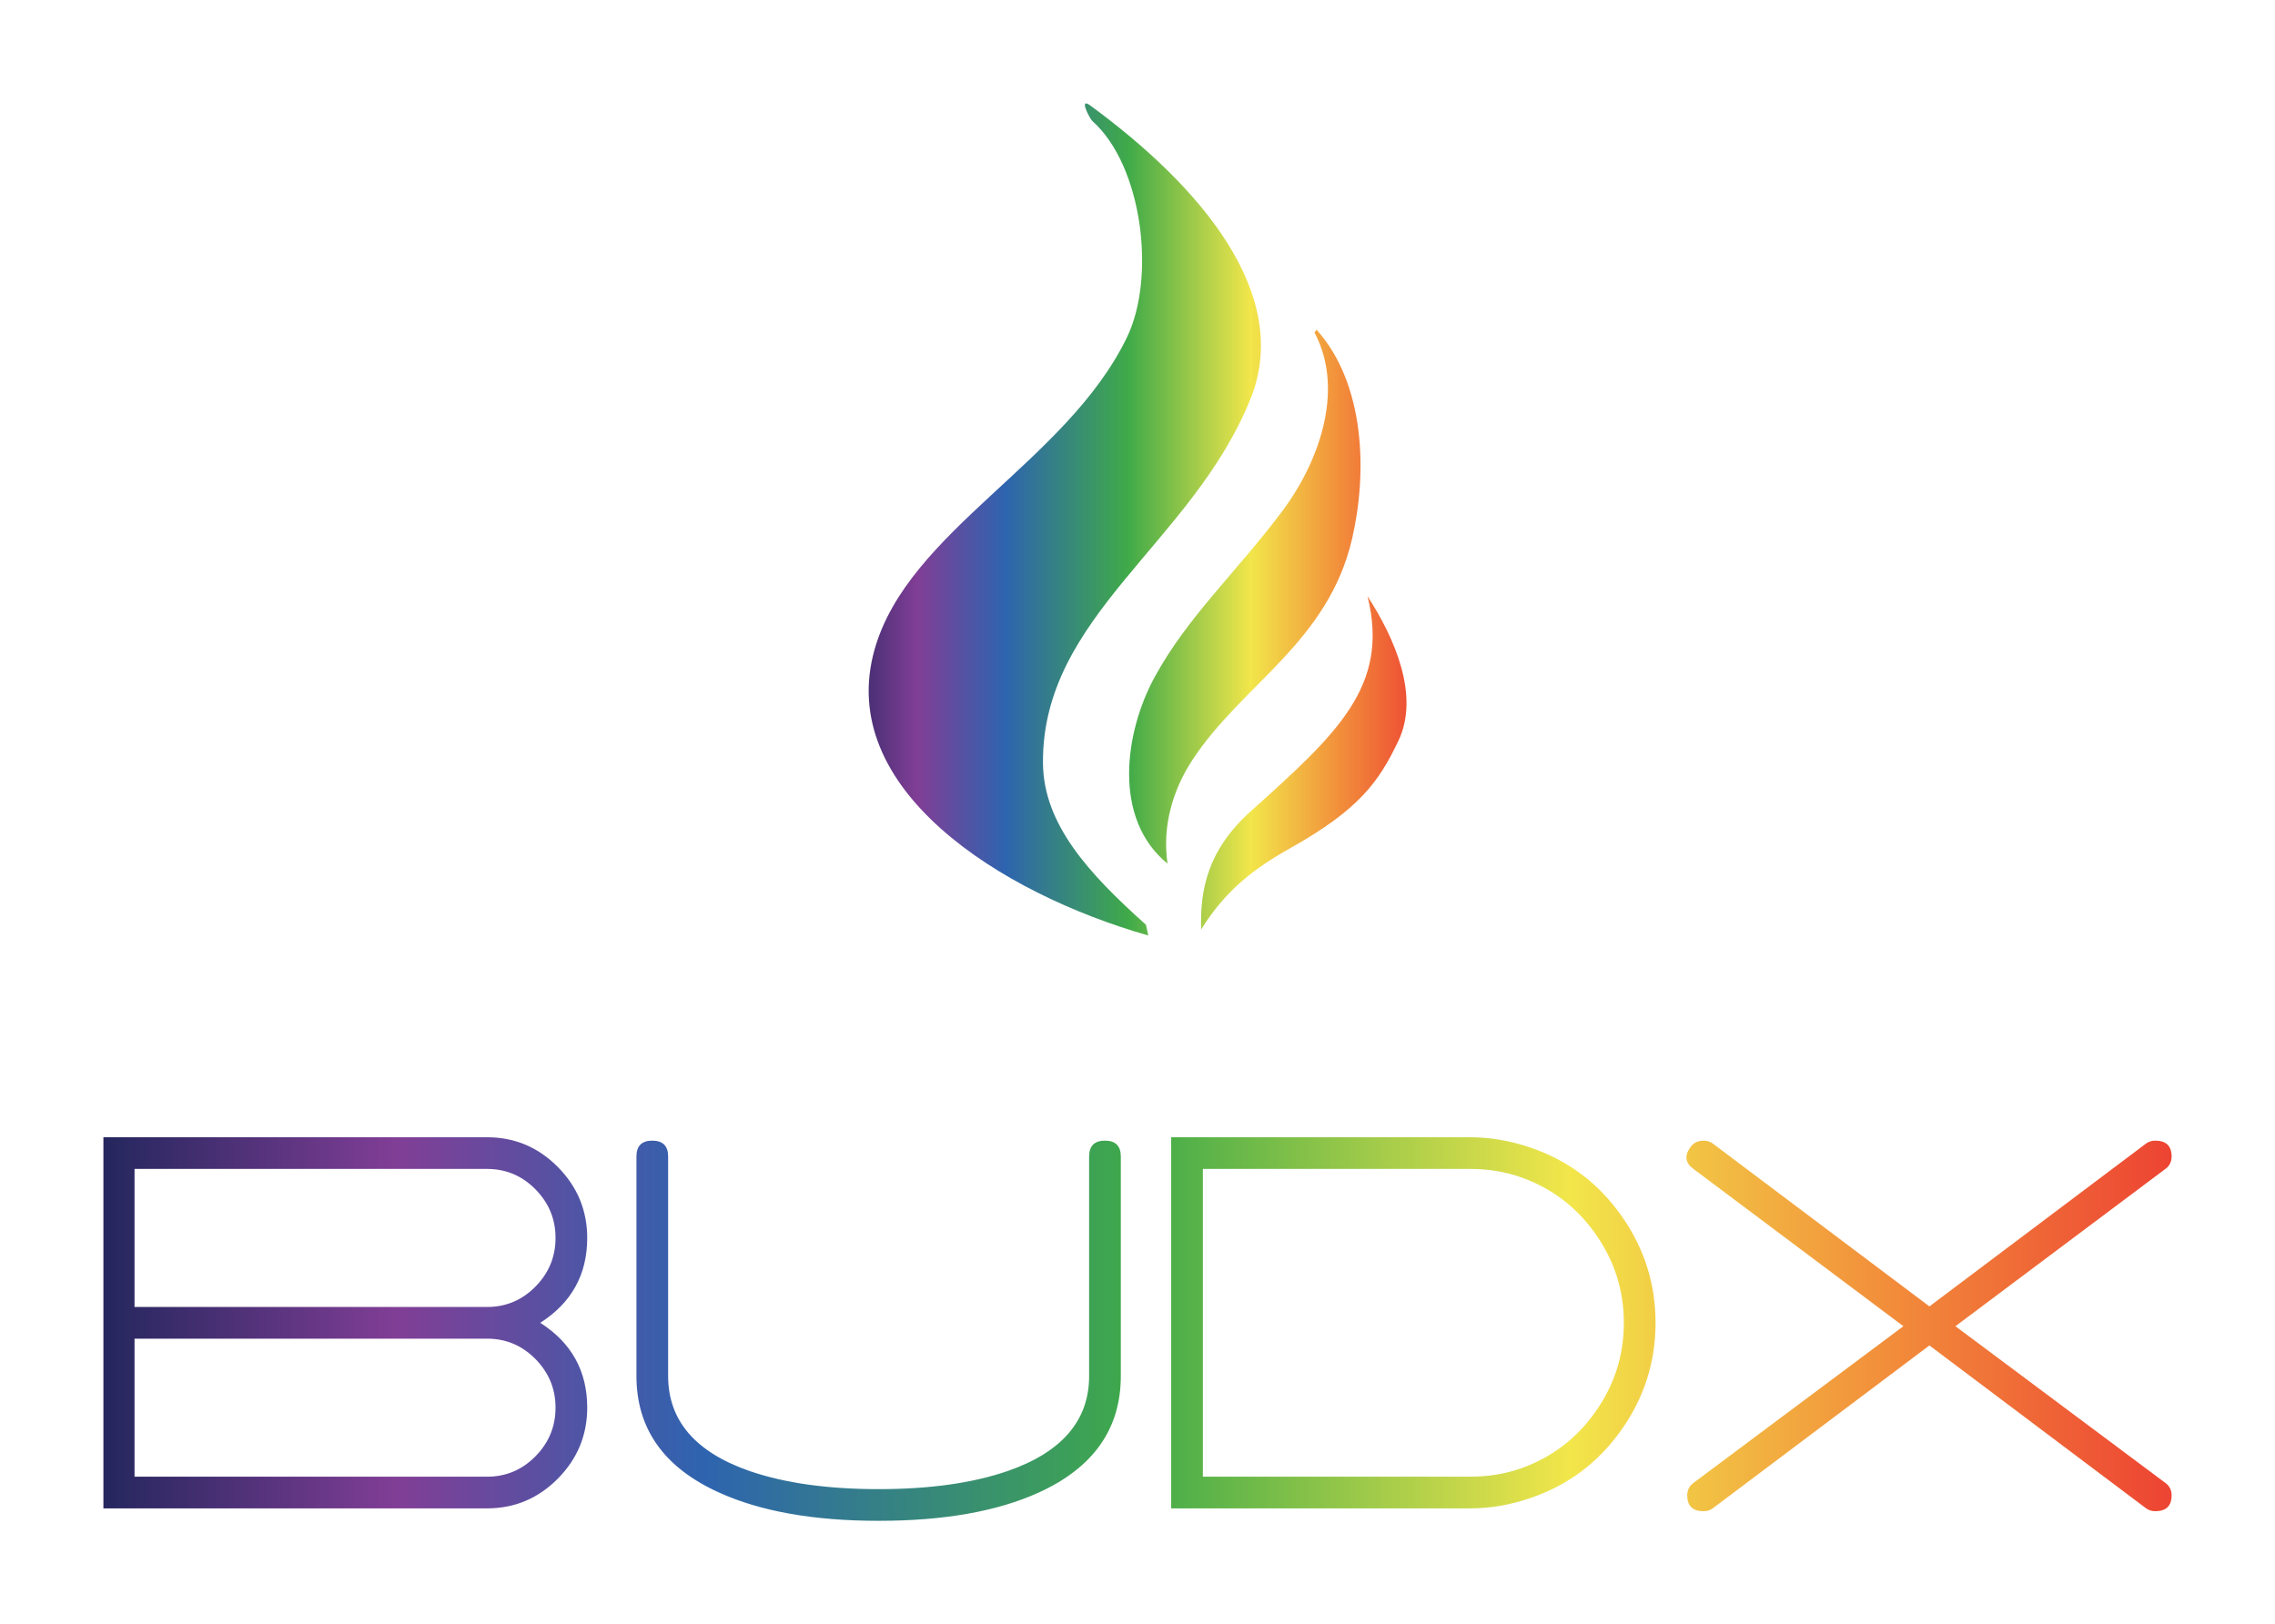 
        <svg xmlns="http://www.w3.org/2000/svg" xmlns:xlink="http://www.w3.org/1999/xlink" version="1.1" width="3300" 
        height="2356.498" viewBox="0 0 3300 2356.498">
			
			<g transform="scale(15) translate(10, 10)">
				<defs id="SvgjsDefs1111"><linearGradient id="SvgjsLinearGradient1116"><stop id="SvgjsStop1117" stop-color="#26275f" offset="0"></stop><stop id="SvgjsStop1118" stop-color="#813e96" offset="0.14"></stop><stop id="SvgjsStop1119" stop-color="#2e64af" offset="0.29"></stop><stop id="SvgjsStop1120" stop-color="#3faa49" offset="0.5"></stop><stop id="SvgjsStop1121" stop-color="#f2e64a" offset="0.71"></stop><stop id="SvgjsStop1122" stop-color="#f2903b" offset="0.86"></stop><stop id="SvgjsStop1123" stop-color="#ed4533" offset="1"></stop></linearGradient><linearGradient id="SvgjsLinearGradient1124"><stop id="SvgjsStop1125" stop-color="#26275f" offset="0"></stop><stop id="SvgjsStop1126" stop-color="#813e96" offset="0.14"></stop><stop id="SvgjsStop1127" stop-color="#2e64af" offset="0.29"></stop><stop id="SvgjsStop1128" stop-color="#3faa49" offset="0.5"></stop><stop id="SvgjsStop1129" stop-color="#f2e64a" offset="0.71"></stop><stop id="SvgjsStop1130" stop-color="#f2903b" offset="0.86"></stop><stop id="SvgjsStop1131" stop-color="#ed4533" offset="1"></stop></linearGradient></defs><g id="SvgjsG1112" featureKey="tOsHRK-0" transform="matrix(0.965,0,0,0.965,53.688,-6.078)" fill="url(#SvgjsLinearGradient1116)"><g xmlns="http://www.w3.org/2000/svg" fill="none" stroke="black" font-family="Times New Roman" font-size="16" transform="scale(1 -1)"><g transform="translate(0 -96)"><g><path d="M 21.633,34.925 C 24.973,46.855 40.837,53.71 46.922,66.223 C 49.866,72.279 48.49,83.461 43.464,87.939 C 43.197,88.178 42.09,90.326 43.217,89.521 C 54.416,81.327 63.521,70.509 59.309,60.068 C 53.464,45.577 38.409,38.34 38.519,23.585 C 38.566,17.447 43.088,12.523 48.838,7.375 L 49.073,6.299 C 34.143,10.56 17.742,21.028 21.633,34.925 Z M 59.314,18.723 C 67.987,26.524 73.282,31.263 71.043,40.298 C 73.766,36.119 76.295,30.323 74.135,25.806 C 72.203,21.769 70.28,18.956 63.244,15.02 C 59.515,12.935 56.712,10.677 54.37,6.898 C 54.248,10.853 55.011,14.852 59.314,18.723 Z M 49.686,32.153 C 53.003,38.255 57.845,42.622 62.538,48.882 C 65.869,53.325 68.92,60.704 65.731,66.728 L 65.937,67.016 C 70.824,61.556 71.028,52.654 69.495,46.059 C 67.086,35.69 58.5,31.5 53.511,23.918 C 51.557,20.948 50.446,17.311 51,13.5 C 45.461,18.021 46.717,26.69 49.686,32.153 Z" stroke-linejoin="miter" stroke-linecap="round" stroke="none" stroke-width="0.75" fill="url(#SvgjsLinearGradient1116)" marker-start="none" marker-end="none" stroke-miterlimit="79.84"></path></g></g></g></g><g id="SvgjsG1113" featureKey="dVtZHI-0" transform="matrix(2.736,0,0,2.736,-2.517,85.116)" fill="url(#SvgjsLinearGradient1124)"><path d="M16.36 12 c1.107 -0.707 1.66 -1.707 1.66 -3 c0 -0.973 -0.347 -1.81 -1.04 -2.51 s-1.527 -1.05 -2.5 -1.05 l-13.56 0 l0 13.12 l13.56 0 c0.973 0 1.807 -0.35 2.5 -1.05 s1.04 -1.537 1.04 -2.51 c0 -1.293 -0.553 -2.293 -1.66 -3 z M14.48 6.56 c0.667 0 1.237 0.24 1.71 0.72 s0.71 1.053 0.71 1.72 s-0.237 1.24 -0.71 1.72 s-1.043 0.72 -1.71 0.72 l-12.46 0 l0 -4.88 l12.46 0 z M14.48 17.44 l-12.46 0 l0 -4.88 l12.46 0 c0.667 0 1.237 0.24 1.71 0.72 s0.71 1.053 0.71 1.72 s-0.237 1.24 -0.71 1.72 s-1.043 0.72 -1.71 0.72 z M19.76 6.12 l0 7.76 c0 1.867 0.973 3.24 2.92 4.12 c1.467 0.667 3.347 1 5.64 1 c2.307 0 4.193 -0.333 5.66 -1 c1.933 -0.88 2.9 -2.253 2.9 -4.12 l0 -7.76 c0 -0.373 -0.187 -0.56 -0.56 -0.56 s-0.56 0.187 -0.56 0.56 l0 0 l0 7.76 c0 1.573 -0.96 2.693 -2.88 3.36 c-1.24 0.427 -2.76 0.64 -4.56 0.64 s-3.32 -0.213 -4.56 -0.64 c-1.92 -0.667 -2.88 -1.787 -2.88 -3.36 l0 -7.76 c0 -0.373 -0.187 -0.56 -0.56 -0.56 s-0.56 0.187 -0.56 0.56 z M51.4 5.82 c-0.72 -0.253 -1.447 -0.38 -2.18 -0.38 l-10.56 0 l0 13.12 l10.56 0 c0.733 0 1.46 -0.127 2.18 -0.38 c1.307 -0.453 2.363 -1.25 3.17 -2.39 s1.21 -2.403 1.21 -3.79 s-0.403 -2.65 -1.21 -3.79 s-1.863 -1.937 -3.17 -2.39 z M51.04 17.14 c-0.56 0.2 -1.167 0.3 -1.82 0.3 l-9.44 0 l0 -10.88 l9.44 0 c0.653 0 1.26 0.1 1.82 0.3 c1.08 0.387 1.953 1.053 2.62 2 s1 1.993 1 3.14 s-0.333 2.193 -1 3.14 s-1.54 1.613 -2.62 2 z M73.8 17.66 l-7.42 -5.54 l7.42 -5.56 c0.147 -0.107 0.22 -0.253 0.22 -0.44 c0 -0.373 -0.193 -0.56 -0.58 -0.56 c-0.12 0 -0.227 0.033 -0.32 0.1 l-7.66 5.76 l-7.66 -5.76 c-0.093 -0.067 -0.2 -0.1 -0.32 -0.1 c-0.2 0 -0.353 0.073 -0.46 0.22 c-0.227 0.307 -0.193 0.567 0.1 0.78 l7.42 5.56 l-7.42 5.54 c-0.147 0.107 -0.22 0.253 -0.22 0.44 c0 0.373 0.193 0.56 0.58 0.56 c0.12 0 0.227 -0.033 0.32 -0.1 l7.66 -5.76 l7.66 5.76 c0.093 0.067 0.2 0.1 0.32 0.1 c0.387 0 0.58 -0.187 0.58 -0.56 c0 -0.187 -0.073 -0.333 -0.22 -0.44 z"></path></g>
			</g>
		</svg>
	